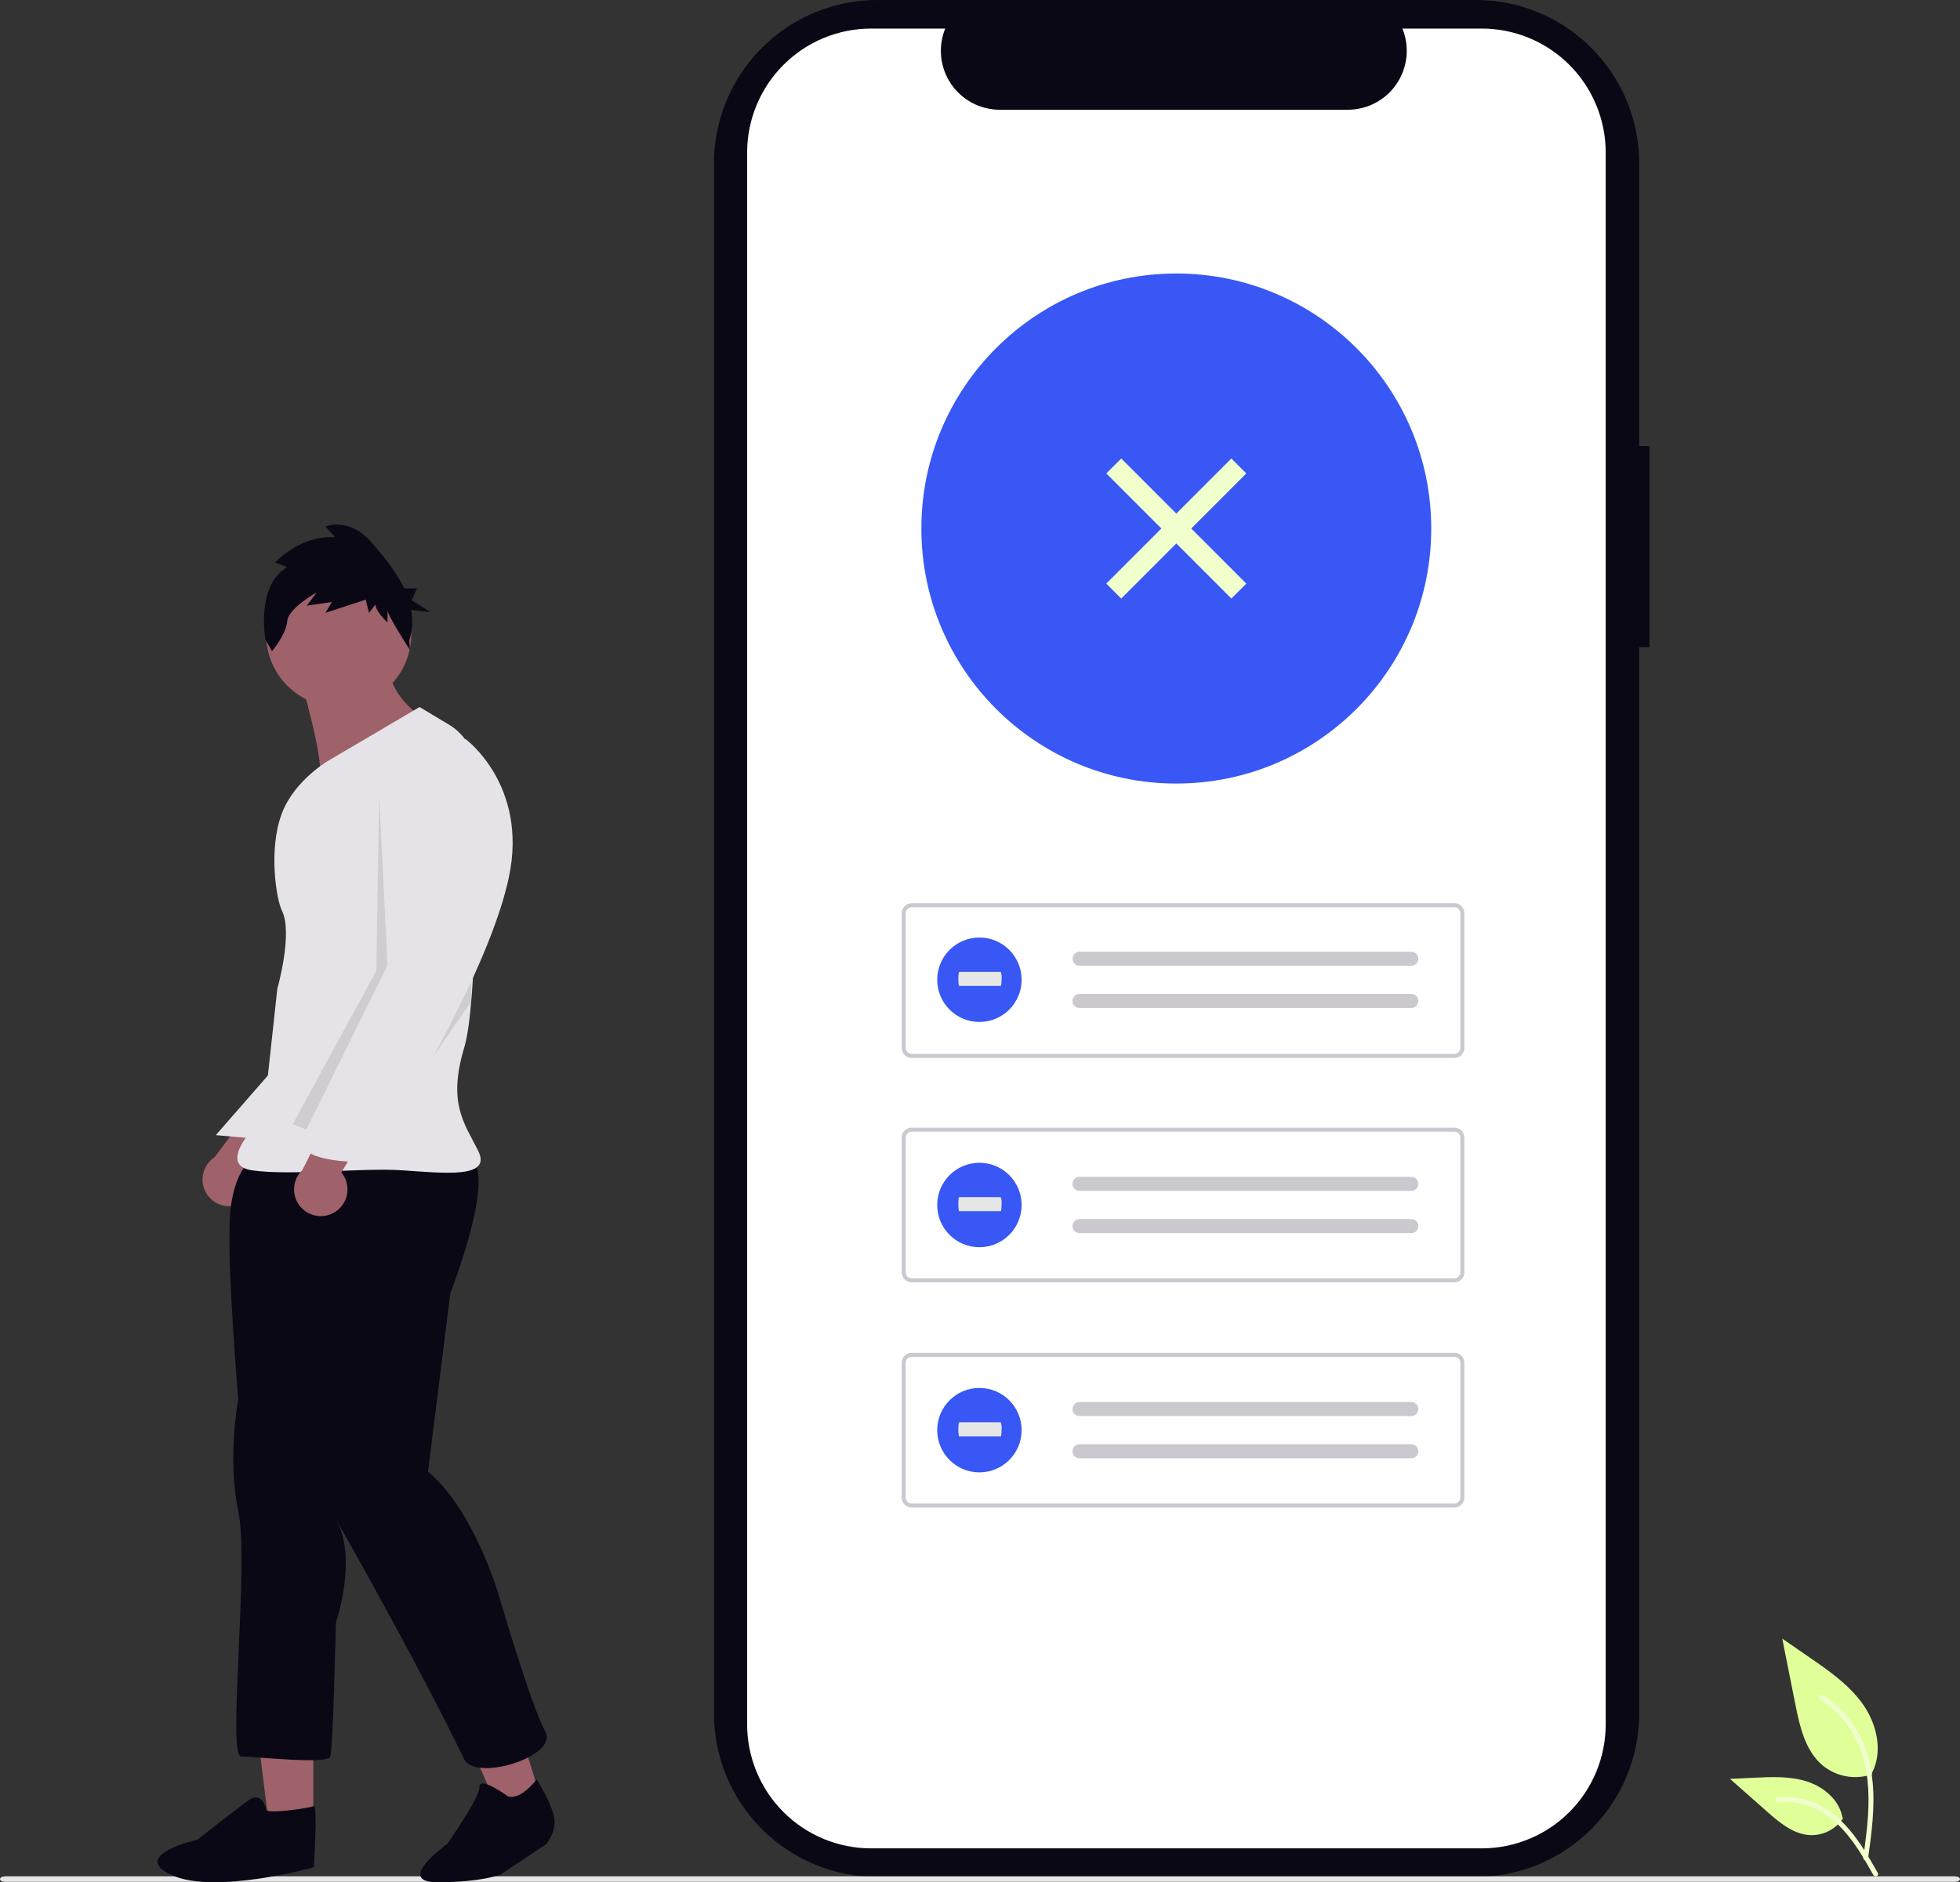 <svg width="608" height="584" viewBox="0 0 608 584" fill="none" xmlns="http://www.w3.org/2000/svg">
<rect x="0" y="0" width="608" height="584" fill="#333333" stroke="none"/>
<g clip-path="url(#clip0_3705_38211)">
<path d="M92.139 206.955C92.139 206.955 101.656 238.378 98.801 242.189C95.946 246 129.255 221.241 129.255 221.241C129.255 221.241 116.883 212.671 121.639 200.292L92.139 206.955Z" fill="#9F616A"/>
<path d="M511.69 138.389H508.496V50.733C508.496 37.278 503.154 24.373 493.645 14.859C484.136 5.345 471.239 6.61768e-09 457.791 6.61768e-09H272.177C265.518 -0 258.924 1.312 252.772 3.862C246.62 6.411 241.031 10.148 236.322 14.859C231.614 19.57 227.879 25.163 225.33 31.318C222.782 37.473 221.471 44.07 221.471 50.733V531.62C221.471 545.075 226.813 557.979 236.322 567.494C245.831 577.008 258.728 582.353 272.176 582.353H457.788C471.236 582.352 484.132 577.007 493.641 567.493C503.149 557.979 508.491 545.075 508.491 531.62V200.784H511.685L511.69 138.389Z" fill="#090814"/>
<path d="M498.095 47.335V535.017C498.094 545.217 494.045 555 486.837 562.214C479.629 569.428 469.853 573.484 459.658 573.489H270.23C260.029 573.49 250.246 569.437 243.031 562.221C235.817 555.005 231.763 545.217 231.762 535.011V47.335C231.765 37.13 235.819 27.344 243.033 20.13C250.246 12.915 260.029 8.863 270.229 8.864H293.206C292.078 11.64 291.649 14.651 291.956 17.632C292.263 20.613 293.297 23.473 294.968 25.96C296.638 28.448 298.894 30.487 301.537 31.898C304.179 33.309 307.127 34.048 310.123 34.052H418.116C421.111 34.048 424.059 33.309 426.702 31.898C429.344 30.487 431.6 28.448 433.271 25.96C434.941 23.473 435.976 20.613 436.283 17.631C436.59 14.65 436.16 11.639 435.032 8.863H459.645C469.84 8.865 479.617 12.916 486.827 20.128C494.037 27.339 498.09 37.12 498.095 47.321V47.335Z" fill="white"/>
<path d="M364.894 243.109C408.57 243.109 443.976 207.684 443.976 163.984C443.976 120.285 408.57 84.86 364.894 84.86C321.219 84.86 285.812 120.285 285.812 163.984C285.812 207.684 321.219 243.109 364.894 243.109Z" fill="#3857F4"/>
<path d="M451.142 328.245H282.818C281.992 328.244 281.199 327.915 280.615 327.33C280.031 326.746 279.702 325.953 279.701 325.126V283.351C279.702 282.524 280.031 281.732 280.615 281.147C281.2 280.562 281.992 280.234 282.818 280.232H451.142C451.968 280.234 452.76 280.562 453.345 281.147C453.929 281.732 454.258 282.524 454.259 283.351V325.124C454.258 325.95 453.929 326.743 453.345 327.328C452.76 327.912 451.968 328.241 451.142 328.242V328.245ZM282.818 281.479C282.322 281.479 281.847 281.676 281.496 282.027C281.145 282.378 280.948 282.854 280.948 283.35V325.124C280.948 325.62 281.145 326.096 281.496 326.447C281.847 326.797 282.322 326.995 282.818 326.995H451.142C451.638 326.995 452.113 326.797 452.464 326.447C452.815 326.096 453.012 325.62 453.012 325.124V283.35C453.012 282.854 452.815 282.378 452.464 282.027C452.113 281.676 451.638 281.479 451.142 281.479H282.818Z" fill="#CBC8D0"/>
<path d="M334.875 295.277C334.303 295.288 333.759 295.523 333.359 295.931C332.959 296.34 332.734 296.889 332.734 297.46C332.734 298.032 332.959 298.581 333.359 298.989C333.759 299.398 334.303 299.633 334.875 299.644H437.734C438.309 299.66 438.867 299.448 439.287 299.055C439.707 298.661 439.955 298.118 439.976 297.543C439.998 296.968 439.792 296.407 439.402 295.983C439.013 295.56 438.473 295.307 437.898 295.28H437.802H334.875V295.277Z" fill="#CBC8D0"/>
<path d="M334.873 308.375C334.295 308.375 333.74 308.605 333.331 309.014C332.921 309.424 332.691 309.979 332.691 310.558C332.691 311.137 332.921 311.693 333.331 312.102C333.74 312.512 334.295 312.742 334.873 312.742H437.733C438.308 312.758 438.866 312.546 439.286 312.152C439.706 311.759 439.953 311.216 439.975 310.641C439.997 310.066 439.79 309.505 439.401 309.081C439.012 308.658 438.472 308.405 437.897 308.377H437.801H334.873V308.375Z" fill="#CBC8D0"/>
<path d="M451.142 397.878H282.818C281.992 397.877 281.199 397.548 280.615 396.963C280.031 396.379 279.702 395.586 279.701 394.759V352.984C279.702 352.157 280.031 351.365 280.615 350.78C281.2 350.195 281.992 349.866 282.818 349.865H451.142C451.968 349.866 452.76 350.195 453.345 350.78C453.929 351.365 454.258 352.157 454.259 352.984V394.761C454.257 395.587 453.927 396.378 453.343 396.961C452.759 397.545 451.967 397.873 451.142 397.874V397.878ZM282.818 351.112C282.322 351.113 281.847 351.31 281.496 351.661C281.145 352.012 280.948 352.488 280.948 352.984V394.761C280.948 395.257 281.145 395.733 281.496 396.083C281.847 396.434 282.322 396.632 282.818 396.632H451.142C451.638 396.632 452.113 396.434 452.464 396.083C452.815 395.733 453.012 395.257 453.012 394.761V352.984C453.012 352.488 452.815 352.012 452.464 351.661C452.113 351.31 451.638 351.113 451.142 351.112H282.818Z" fill="#CBC8D0"/>
<path d="M334.873 365.135C334.295 365.135 333.74 365.365 333.331 365.774C332.921 366.184 332.691 366.739 332.691 367.318C332.691 367.897 332.921 368.452 333.331 368.862C333.74 369.271 334.295 369.501 334.873 369.501H437.733C438.022 369.509 438.309 369.459 438.578 369.355C438.847 369.251 439.093 369.095 439.301 368.895C439.51 368.696 439.676 368.457 439.792 368.192C439.907 367.928 439.969 367.643 439.974 367.354C439.978 367.065 439.926 366.779 439.819 366.51C439.712 366.242 439.554 365.998 439.352 365.792C439.15 365.585 438.91 365.421 438.644 365.308C438.378 365.195 438.093 365.136 437.804 365.135H334.873Z" fill="#CBC8D0"/>
<path d="M334.873 378.236C334.295 378.236 333.74 378.466 333.331 378.876C332.921 379.285 332.691 379.841 332.691 380.42C332.691 380.999 332.921 381.554 333.331 381.963C333.74 382.373 334.295 382.603 334.873 382.603H437.733C438.022 382.611 438.309 382.561 438.578 382.457C438.847 382.353 439.093 382.197 439.301 381.997C439.51 381.797 439.676 381.558 439.792 381.294C439.907 381.029 439.969 380.744 439.974 380.456C439.978 380.167 439.926 379.88 439.819 379.612C439.712 379.344 439.554 379.1 439.352 378.893C439.15 378.687 438.91 378.522 438.644 378.41C438.378 378.297 438.093 378.238 437.804 378.236H334.873Z" fill="#CBC8D0"/>
<path d="M451.142 467.737H282.818C281.992 467.736 281.199 467.407 280.615 466.823C280.031 466.238 279.702 465.445 279.701 464.618V422.843C279.702 422.016 280.031 421.224 280.615 420.639C281.2 420.055 281.992 419.726 282.818 419.725H451.142C451.968 419.726 452.76 420.055 453.345 420.639C453.929 421.224 454.258 422.016 454.259 422.843V464.62C454.258 465.447 453.929 466.239 453.345 466.824C452.76 467.409 451.968 467.737 451.142 467.739V467.737ZM282.818 420.972C282.322 420.972 281.847 421.169 281.496 421.52C281.145 421.871 280.948 422.347 280.948 422.843V464.62C280.948 465.116 281.145 465.592 281.496 465.943C281.847 466.294 282.322 466.491 282.818 466.491H451.142C451.638 466.491 452.113 466.294 452.464 465.943C452.815 465.592 453.012 465.116 453.012 464.62V422.843C453.012 422.347 452.815 421.871 452.464 421.52C452.113 421.169 451.638 420.972 451.142 420.972H282.818Z" fill="#CBC8D0"/>
<path d="M334.873 434.998C334.295 434.998 333.74 435.228 333.331 435.637C332.921 436.047 332.691 436.602 332.691 437.181C332.691 437.76 332.921 438.316 333.331 438.725C333.74 439.135 334.295 439.365 334.873 439.365H437.733C438.308 439.381 438.866 439.169 439.286 438.776C439.706 438.382 439.953 437.839 439.975 437.264C439.997 436.689 439.79 436.128 439.401 435.704C439.012 435.281 438.472 435.028 437.897 435H437.801H334.873V434.998Z" fill="#CBC8D0"/>
<path d="M334.873 448.098C334.295 448.098 333.74 448.328 333.331 448.737C332.921 449.147 332.691 449.702 332.691 450.281C332.691 450.86 332.921 451.415 333.331 451.825C333.74 452.234 334.295 452.464 334.873 452.464H437.733C438.308 452.48 438.866 452.269 439.286 451.875C439.706 451.482 439.953 450.938 439.975 450.363C439.997 449.788 439.79 449.228 439.401 448.804C439.012 448.38 438.472 448.127 437.897 448.1H437.801H334.873V448.098Z" fill="#CBC8D0"/>
<path d="M606.413 583.877H1.587C0.71 583.877 0 583.493 0 583.02C0 582.548 0.711 582.164 1.587 582.164H606.414C607.29 582.164 608.001 582.548 608.001 583.02C608.001 583.493 607.29 583.877 606.413 583.877Z" fill="#E6E6E6"/>
<path d="M580.798 550.475C578.214 551.384 575.439 551.611 572.742 551.136C570.044 550.66 567.515 549.498 565.397 547.76C560.002 543.231 558.311 535.768 556.935 528.857L552.865 508.417L561.386 514.288C567.515 518.509 573.78 522.867 578.024 528.982C582.268 535.097 584.12 543.445 580.71 550.062" fill="#E0FF99"/>
<path d="M579.482 576.643C580.555 568.825 581.658 560.906 580.906 553.005C580.237 545.987 578.098 539.133 573.741 533.512C571.428 530.535 568.615 527.984 565.426 525.974C564.595 525.449 563.829 526.767 564.657 527.29C570.174 530.779 574.442 535.931 576.844 542.003C579.497 548.755 579.923 556.116 579.464 563.288C579.188 567.626 578.602 571.935 578.012 576.235C577.965 576.429 577.994 576.634 578.093 576.808C578.192 576.982 578.353 577.112 578.544 577.172C578.739 577.224 578.946 577.198 579.122 577.098C579.297 576.998 579.426 576.834 579.481 576.639L579.482 576.643Z" fill="#F0FFCC"/>
<path d="M571.761 564.099C570.653 565.784 569.13 567.155 567.338 568.081C565.546 569.006 563.547 569.454 561.532 569.381C556.354 569.136 552.036 565.52 548.15 562.089L536.656 551.928L544.263 551.565C549.734 551.302 555.346 551.058 560.561 552.746C565.775 554.434 570.577 558.497 571.529 563.89" fill="#E0FF99"/>
<path d="M582.512 581.138C577.353 571.997 571.36 561.838 560.659 558.59C557.683 557.691 554.563 557.368 551.467 557.641C550.491 557.723 550.735 559.23 551.713 559.146C556.903 558.715 562.083 560.086 566.382 563.029C570.518 565.846 573.738 569.762 576.464 573.915C578.134 576.456 579.629 579.111 581.124 581.76C581.599 582.605 582.996 581.995 582.512 581.138Z" fill="#F0FFCC"/>
<path d="M303.818 317.081C311.049 317.081 316.91 311.217 316.91 303.982C316.91 296.748 311.049 290.884 303.818 290.884C296.588 290.884 290.727 296.748 290.727 303.982C290.727 311.217 296.588 317.081 303.818 317.081Z" fill="#3857F4"/>
<path d="M297.55 301.536C297.399 301.536 297.277 302.513 297.277 303.719C297.277 304.924 297.399 305.902 297.55 305.902H310.423C310.574 305.922 310.698 304.961 310.701 303.755C310.784 303.005 310.692 302.245 310.432 301.536H297.55V301.536Z" fill="#E6E6E6"/>
<path d="M303.818 386.97C311.049 386.97 316.91 381.106 316.91 373.871C316.91 366.637 311.049 360.772 303.818 360.772C296.588 360.772 290.727 366.637 290.727 373.871C290.727 381.106 296.588 386.97 303.818 386.97Z" fill="#3857F4"/>
<path d="M297.55 371.425C297.399 371.425 297.277 372.402 297.277 373.608C297.277 374.813 297.399 375.791 297.55 375.791H310.423C310.574 375.811 310.698 374.85 310.701 373.645C310.784 372.894 310.692 372.134 310.432 371.426L297.55 371.425Z" fill="#E6E6E6"/>
<path d="M303.818 456.829C311.049 456.829 316.91 450.965 316.91 443.731C316.91 436.496 311.049 430.632 303.818 430.632C296.588 430.632 290.727 436.496 290.727 443.731C290.727 450.965 296.588 456.829 303.818 456.829Z" fill="#3857F4"/>
<path d="M297.55 441.284C297.399 441.284 297.277 442.262 297.277 443.467C297.277 444.672 297.399 445.651 297.55 445.651H310.423C310.574 445.67 310.698 444.709 310.701 443.504C310.784 442.753 310.692 441.994 310.432 441.285L297.55 441.284Z" fill="#E6E6E6"/>
<path d="M347.812 142.255L343.18 146.891L381.978 185.71L386.611 181.075L347.812 142.255Z" fill="#F0FFCC"/>
<path d="M386.611 146.895L381.979 142.26L343.18 181.079L347.813 185.715L386.611 146.895Z" fill="#F0FFCC"/>
<path d="M73.918 373.754C75.053 373.352 76.086 372.706 76.944 371.861C77.803 371.017 78.466 369.994 78.886 368.866C79.307 367.737 79.475 366.53 79.379 365.329C79.283 364.129 78.925 362.963 78.331 361.916L97.626 339.904L82.564 337.825L66.547 359.047C64.854 360.163 63.629 361.862 63.104 363.822C62.58 365.781 62.792 367.865 63.7 369.678C64.609 371.492 66.151 372.908 68.034 373.66C69.918 374.411 72.011 374.445 73.917 373.756L73.918 373.754Z" fill="#9F616A"/>
<path d="M97.191 568.835H83.731L77.328 516.89H97.193L97.191 568.835Z" fill="#9F616A"/>
<path d="M167.65 557.565L154.792 561.557L133.285 513.849L152.257 507.956L167.65 557.565Z" fill="#9F616A"/>
<path d="M86.885 329.35L66.951 352.192L82.557 353.597L86.885 329.35Z" fill="#E5E3E8"/>
<path d="M79.097 358.792C79.097 358.792 72.172 362.255 71.307 377.844C70.441 393.432 73.904 434.136 73.904 434.136C73.904 434.136 70.442 452.321 73.904 468.775C77.365 485.228 70.442 544.978 74.769 544.978C79.097 544.978 101.6 547.577 102.465 544.978C103.331 542.38 104.197 503.411 104.197 503.411C104.197 503.411 111.121 483.494 104.197 471.373C104.197 471.373 128.373 513.611 144.01 545.847C147.432 552.902 173.437 544.981 169.11 537.187C164.782 529.393 154.396 493.887 154.396 493.887C154.396 493.887 146.607 467.908 132.759 456.65L139.683 401.227C139.683 401.227 154.397 363.99 145.743 358.794C137.09 353.598 79.097 358.792 79.097 358.792Z" fill="#090814"/>
<path d="M105.06 219.369C117.488 219.369 127.563 209.288 127.563 196.853C127.563 184.419 117.488 174.338 105.06 174.338C92.632 174.338 82.557 184.419 82.557 196.853C82.557 209.288 92.632 219.369 105.06 219.369Z" fill="#9F616A"/>
<path d="M130.161 219.368L102.186 235.822C102.186 235.822 91.474 241.857 87.472 252.275C83.207 263.378 85.686 279.01 87.472 282.584C90.934 289.512 86.02 306.832 86.02 306.832L81.693 346.667C81.693 346.667 66.114 361.388 78.231 363.12C90.349 364.852 111.986 362.254 124.969 363.12C137.952 363.986 152.665 365.718 148.337 357.056C144.01 348.395 138.817 342.334 144.01 325.018C148.074 311.465 147.898 260.792 147.629 239.392C147.593 236.452 146.805 233.571 145.341 231.022C143.878 228.474 141.786 226.342 139.267 224.83L130.161 219.368Z" fill="#E5E3E8"/>
<path opacity="0.1" d="M117.614 246.649L120.21 299.473L95.047 350.458L90.779 348.834L116.745 301.205L117.614 246.649Z" fill="black"/>
<path opacity="0.1" d="M146.172 310.73V304.666L116.748 353.163L146.172 310.73Z" fill="black"/>
<path d="M89.089 175.995L85.372 174.507C85.372 174.507 93.152 165.939 103.973 166.684L100.929 163.331C100.929 163.331 108.369 160.351 115.134 168.173C118.689 172.286 122.803 177.12 125.37 182.565H129.355L127.692 186.229L133.512 189.892L127.538 189.237C128.104 192.399 127.91 195.651 126.973 198.724L127.137 201.62C127.137 201.62 120.209 190.895 120.209 189.411V193.131C120.209 193.131 116.489 189.778 116.489 187.543L114.46 190.151L113.445 186.054L100.931 190.151L102.959 186.796L95.179 187.914L98.223 183.817C98.223 183.817 89.43 188.66 89.092 192.758C88.754 196.857 84.358 202.072 84.358 202.072L82.328 198.346C82.328 198.346 79.282 181.584 89.089 175.995Z" fill="#090814"/>
<path d="M103.648 376.205C104.693 375.608 105.595 374.789 106.29 373.805C106.985 372.821 107.456 371.697 107.67 370.512C107.884 369.327 107.835 368.109 107.528 366.944C107.22 365.779 106.661 364.696 105.89 363.771L120.977 338.682L105.783 339.311L93.785 363.041C92.317 364.44 91.414 366.329 91.245 368.35C91.077 370.371 91.656 372.384 92.871 374.007C94.087 375.63 95.856 376.75 97.842 377.155C99.828 377.561 101.894 377.223 103.648 376.206V376.205Z" fill="#9F616A"/>
<path d="M137.95 230.628L144.441 229.329C144.441 229.329 163.914 243.618 157.856 272.195C151.797 300.772 124.967 344.071 124.967 344.071C124.967 344.071 118.907 351.865 117.177 353.597C115.448 355.328 111.984 353.597 113.716 356.195C115.447 358.793 111.119 360.525 111.119 360.525C111.119 360.525 92.077 360.525 93.809 353.597C95.54 346.669 124.967 297.304 124.967 297.304L120.637 251.408C120.637 251.408 117.176 228.896 137.95 230.628Z" fill="#E5E3E8"/>
<path d="M157.605 557.379C157.605 557.379 148.736 550.872 148.736 554.421C148.736 557.97 138.685 572.168 138.685 572.168C138.685 572.168 122.131 583.999 135.729 583.999C149.327 583.999 155.24 581.632 155.24 581.632L169.43 572.168C169.43 572.168 172.977 568.026 171.795 563.294C170.612 558.562 166.472 552.055 166.472 552.055C166.472 552.055 161.744 558.562 157.605 557.379Z" fill="#090814"/>
<path d="M82.67 561.595C82.67 561.595 81.447 555.474 77.164 558.535C72.882 561.596 61.258 570.777 61.258 570.777C61.258 570.777 39.845 575.674 53.304 581.796C66.764 587.918 97.353 579.348 97.353 579.348C97.353 579.348 98.576 559.759 97.353 560.371C96.129 560.983 83.282 562.82 82.67 561.595Z" fill="#090814"/>
</g>
<defs>
<clipPath id="clip0_3705_38211">
<rect width="608" height="584" fill="white"/>
</clipPath>
</defs>
</svg>
